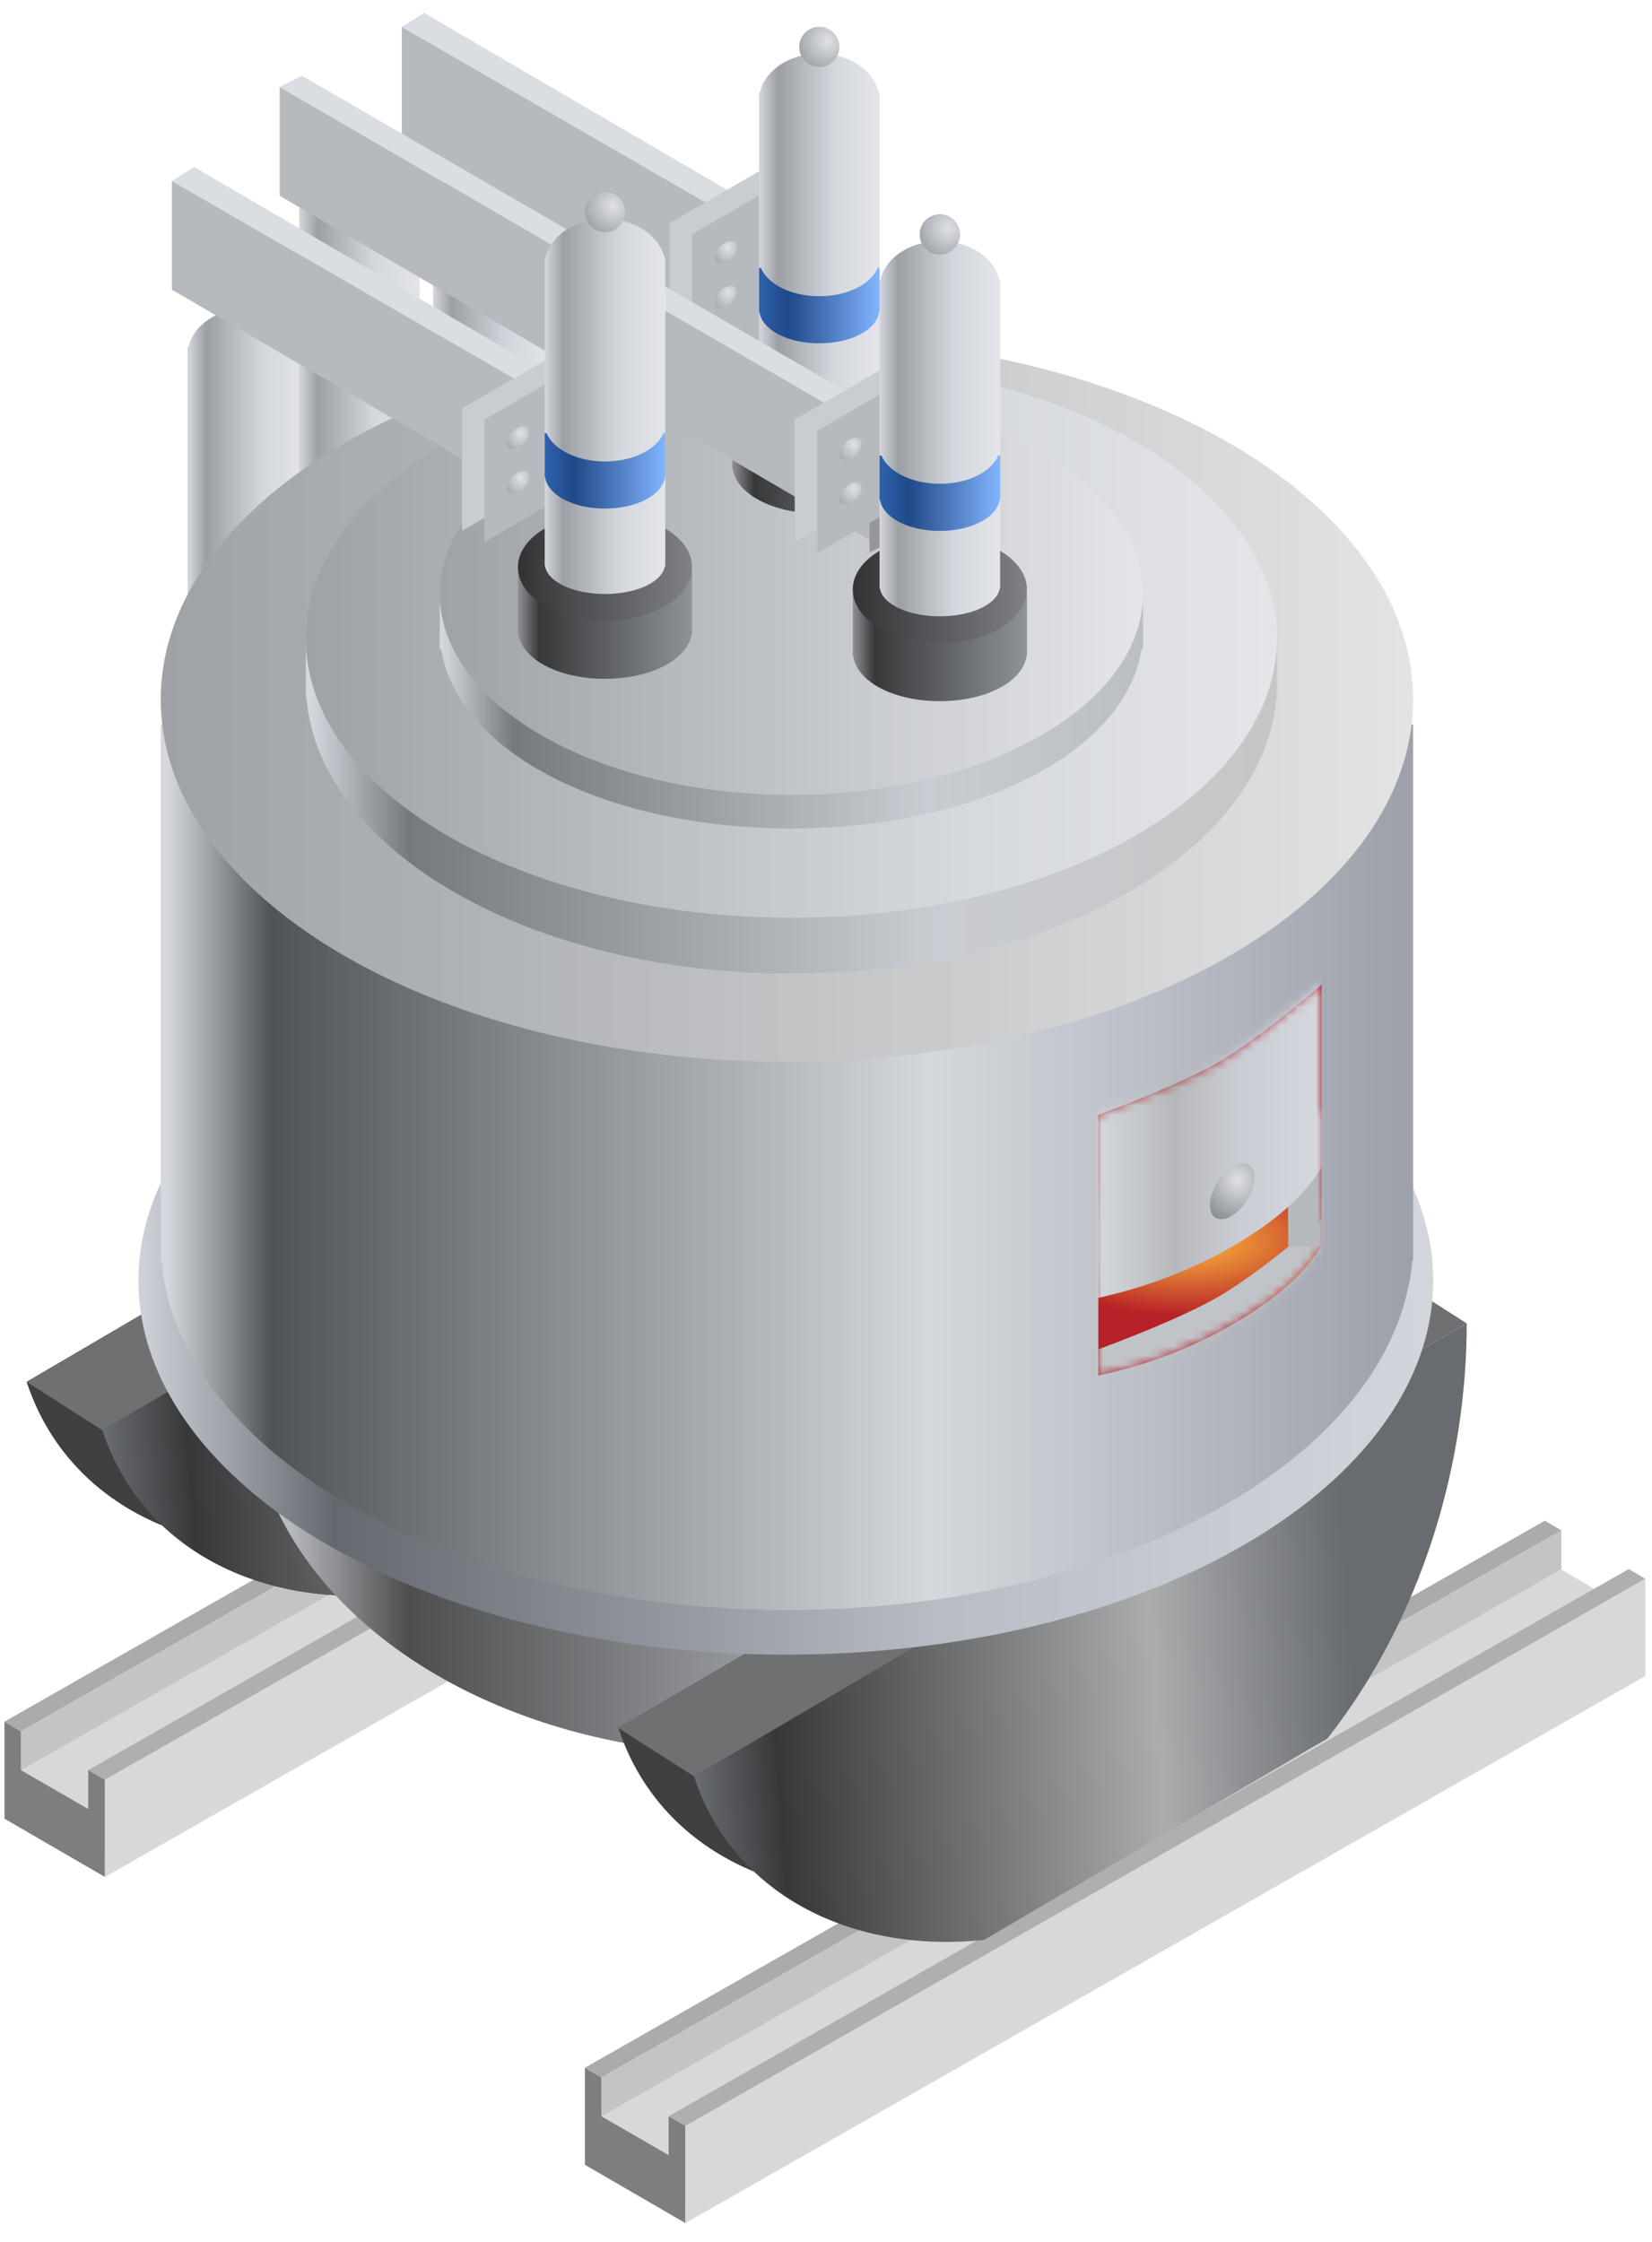 <?xml version="1.0" encoding="UTF-8"?>
<svg width="185px" height="251px" viewBox="0 0 185 251" version="1.1" xmlns="http://www.w3.org/2000/svg" xmlns:xlink="http://www.w3.org/1999/xlink">
    <title>电炉</title>
    <defs>
        <linearGradient x1="14.426%" y1="60.578%" x2="100%" y2="65.504%" id="linearGradient-1">
            <stop stop-color="#686B6F" offset="0%"></stop>
            <stop stop-color="#AAACAE" offset="29.969%"></stop>
            <stop stop-color="#37383A" offset="87.58%"></stop>
            <stop stop-color="#686B6F" offset="100%"></stop>
        </linearGradient>
        <linearGradient x1="100%" y1="50%" x2="0%" y2="50%" id="linearGradient-2">
            <stop stop-color="#E3E5E9" offset="0%"></stop>
            <stop stop-color="#AEB2B8" offset="38.427%"></stop>
            <stop stop-color="#4E4E4F" offset="84.419%"></stop>
            <stop stop-color="#D4D8DE" offset="100%"></stop>
        </linearGradient>
        <linearGradient x1="100%" y1="50%" x2="0%" y2="50%" id="linearGradient-3">
            <stop stop-color="#E3E5E9" offset="0%"></stop>
            <stop stop-color="#D3D7DD" offset="38.427%"></stop>
            <stop stop-color="#9C9FA4" offset="84.419%"></stop>
            <stop stop-color="#D4D8DE" offset="100%"></stop>
        </linearGradient>
        <linearGradient x1="100%" y1="50%" x2="0%" y2="50%" id="linearGradient-4">
            <stop stop-color="#D3D7DD" offset="0%"></stop>
            <stop stop-color="#B8BDC4" offset="38.427%"></stop>
            <stop stop-color="#64696F" offset="84.419%"></stop>
            <stop stop-color="#D4D8DE" offset="100%"></stop>
        </linearGradient>
        <linearGradient x1="100%" y1="50%" x2="0%" y2="50%" id="linearGradient-5">
            <stop stop-color="#9DA1AA" offset="0%"></stop>
            <stop stop-color="#D4D7DC" offset="38.427%"></stop>
            <stop stop-color="#515457" offset="91.748%"></stop>
            <stop stop-color="#D4D8DE" offset="100%"></stop>
        </linearGradient>
        <linearGradient x1="100%" y1="50%" x2="0%" y2="50%" id="linearGradient-6">
            <stop stop-color="#E3E3E4" offset="0%"></stop>
            <stop stop-color="#9FA3A7" offset="100%"></stop>
        </linearGradient>
        <ellipse id="path-7" cx="70.195" cy="40.563" rx="70.125" ry="40.563"></ellipse>
        <filter x="0.0%" y="0.0%" width="100.0%" height="100.0%" filterUnits="objectBoundingBox" id="filter-9">
            <feGaussianBlur stdDeviation="0" in="SourceGraphic"></feGaussianBlur>
        </filter>
        <linearGradient x1="100%" y1="50%" x2="0%" y2="50%" id="linearGradient-10">
            <stop stop-color="#C6C6C6" offset="0%"></stop>
            <stop stop-color="#C9CCD2" offset="34.911%"></stop>
            <stop stop-color="#767A7E" offset="89.789%"></stop>
            <stop stop-color="#D4D8DE" offset="100%"></stop>
        </linearGradient>
        <linearGradient x1="100%" y1="50%" x2="0%" y2="50%" id="linearGradient-11">
            <stop stop-color="#E3E5E9" offset="0%"></stop>
            <stop stop-color="#D5D8DC" offset="32.845%"></stop>
            <stop stop-color="#9FA3A7" offset="100%"></stop>
        </linearGradient>
        <ellipse id="path-12" cx="54.375" cy="31.25" rx="54.375" ry="31.25"></ellipse>
        <filter x="0.0%" y="0.0%" width="100.0%" height="100.0%" filterUnits="objectBoundingBox" id="filter-14">
            <feGaussianBlur stdDeviation="0" in="SourceGraphic"></feGaussianBlur>
        </filter>
        <linearGradient x1="100%" y1="50%" x2="0%" y2="50%" id="linearGradient-15">
            <stop stop-color="#BBBEC3" offset="0%"></stop>
            <stop stop-color="#C9CCD2" offset="30.572%"></stop>
            <stop stop-color="#767A7E" offset="89.789%"></stop>
            <stop stop-color="#D4D8DE" offset="100%"></stop>
        </linearGradient>
        <linearGradient x1="100%" y1="50%" x2="0%" y2="50%" id="linearGradient-16">
            <stop stop-color="#E3E5E9" offset="0%"></stop>
            <stop stop-color="#9FA3A7" offset="100%"></stop>
        </linearGradient>
        <radialGradient cx="38.546%" cy="32.937%" fx="38.546%" fy="32.937%" r="81.296%" gradientTransform="translate(0.385,0.329),rotate(44.372),scale(1,1.033),translate(-0.385,-0.329)" id="radialGradient-17">
            <stop stop-color="#DFE1E6" offset="0%"></stop>
            <stop stop-color="#A3A7AC" offset="100%"></stop>
        </radialGradient>
        <linearGradient x1="100%" y1="50%" x2="0%" y2="50%" id="linearGradient-18">
            <stop stop-color="#8F9398" offset="0%"></stop>
            <stop stop-color="#37383A" offset="87.58%"></stop>
            <stop stop-color="#8F9195" offset="100%"></stop>
        </linearGradient>
        <linearGradient x1="100%" y1="50%" x2="0%" y2="50%" id="linearGradient-19">
            <stop stop-color="#E3E5E9" offset="0%"></stop>
            <stop stop-color="#A2A5A9" offset="100%"></stop>
        </linearGradient>
        <linearGradient x1="100%" y1="50%" x2="0%" y2="50%" id="linearGradient-20">
            <stop stop-color="#E3E5E9" offset="0%"></stop>
            <stop stop-color="#D3D7DD" offset="38.427%"></stop>
            <stop stop-color="#9C9FA4" offset="84.419%"></stop>
            <stop stop-color="#D4D8DE" offset="100%"></stop>
        </linearGradient>
        <radialGradient cx="70.138%" cy="35.25%" fx="70.138%" fy="35.25%" r="71.426%" gradientTransform="translate(0.701,0.352),rotate(140.844),scale(1,1.033),translate(-0.701,-0.352)" id="radialGradient-21">
            <stop stop-color="#DFE1E6" offset="0%"></stop>
            <stop stop-color="#A3A7AC" offset="100%"></stop>
        </radialGradient>
        <linearGradient x1="100%" y1="50%" x2="0%" y2="50%" id="linearGradient-22">
            <stop stop-color="#83B5FF" offset="0%"></stop>
            <stop stop-color="#1F4988" offset="75.918%"></stop>
            <stop stop-color="#2F62AE" offset="100%"></stop>
        </linearGradient>
        <linearGradient x1="100%" y1="50%" x2="0%" y2="50%" id="linearGradient-23">
            <stop stop-color="#7F8185" offset="0%"></stop>
            <stop stop-color="#323335" offset="100%"></stop>
        </linearGradient>
        <radialGradient cx="59.737%" cy="65.632%" fx="59.737%" fy="65.632%" r="33.387%" gradientTransform="translate(0.597,0.656),scale(1,0.571),rotate(-90),scale(1,2.395),translate(-0.597,-0.656)" id="radialGradient-24">
            <stop stop-color="#FFBB3E" offset="0%"></stop>
            <stop stop-color="#B62227" offset="100%"></stop>
        </radialGradient>
        <path d="M0,29.18 C1.838,32.276 5.095,35.187 9.771,37.913 C14.448,40.639 19.524,42.584 25,43.75 L25,14.57 C18.795,12.246 14.287,10.264 11.474,8.625 C8.661,6.986 4.837,4.111 0,0 L0,29.18 Z" id="path-25"></path>
        <linearGradient x1="100%" y1="50%" x2="0%" y2="50%" id="linearGradient-27">
            <stop stop-color="#D4D8DE" offset="0%"></stop>
            <stop stop-color="#B6B8BB" offset="34.707%"></stop>
            <stop stop-color="#C9CCD2" offset="61.573%"></stop>
            <stop stop-color="#D5D8DF" offset="100%"></stop>
        </linearGradient>
        <radialGradient cx="38.546%" cy="32.937%" fx="38.546%" fy="32.937%" r="91.799%" gradientTransform="translate(0.385,0.329),scale(1,0.8),rotate(50.726),scale(1,1.033),translate(-0.385,-0.329)" id="radialGradient-28">
            <stop stop-color="#DFE1E6" offset="0%"></stop>
            <stop stop-color="#85898F" offset="100%"></stop>
        </radialGradient>
    </defs>
    <g id="-" stroke="none" stroke-width="1" fill="none" fill-rule="evenodd">
        <g id="画板" transform="translate(-738, -422)">
            <g id="电炉" transform="translate(738.5, 422.5)">
                <g id="左轨道" transform="translate(0, 103.5)">
                    <g id="编组-13" transform="translate(0, 27.5)">
                        <polygon id="路径-23" fill="#D8D8D8" points="-1.0658141e-13 69.63 11.25 76.139 118.472 14.593 107.222 8.068"></polygon>
                        <polygon id="路径-23" fill="#D8D8D8" points="0 66.563 11.25 73.072 118.75 11.015 107.967 4.641"></polygon>
                        <polygon id="路径-25" fill="#7C7E80" points="-3.19744231e-13 72.114 -3.19744231e-13 61.25 1.85 62.346 1.85 66.686 9.38 71.037 9.38 66.686 11.25 67.762 11.25 78.639"></polygon>
                        <polygon id="路径-26" fill="#ABABAB" points="1.85 62.346 109.35 1.096 107.5 0 0 61.25"></polygon>
                        <polygon id="路径-26" fill="#B0AEAE" points="11.25 67.762 118.75 6.512 116.9 5.416 9.4 66.666"></polygon>
                        <polygon id="路径-27" fill="#C4C4C4" points="1.85 62.346 1.85 66.686 109.35 5.436 109.35 1.096"></polygon>
                        <polygon id="路径-28" fill="#D8D8D8" points="11.25 67.762 11.25 78.639 118.75 17.389 118.75 6.512"></polygon>
                    </g>
                    <g id="编组-12" transform="translate(2.5, 0)">
                        <path d="M33.75,62.231 C56.877,75.464 80.533,69.055 86.535,50.715 C86.535,50.715 0,7.10542736e-14 0,7.10542736e-14 C0,23.045 10.623,48.997 33.75,62.231 Z" id="椭圆形" fill="#1F4988" transform="translate(43.267, 34.623) scale(-1, 1) translate(-43.267, -34.623) "></path>
                        <path d="M62.529,74.443 C77.861,76.005 90.785,69.009 95,56.128 C95,56.128 8.465,5.413 8.465,5.413 C8.465,21.215 13.461,38.385 24.058,51.883 C24.058,51.883 62.529,74.443 62.529,74.443 Z" id="椭圆形" fill="#163A70" transform="translate(51.733, 40.036) scale(-1, 1) translate(-51.733, -40.036) "></path>
                        <polygon id="路径-23" fill="#4980D1" points="0 50.715 8.465 56.128 95 5.413 86.535 -7.10542736e-14"></polygon>
                        <path d="M27.946,45.625 C47.899,46.812 66.897,41.502 82.5,13.125" id="路径-30" stroke="#979797" stroke-width="1.25"></path>
                    </g>
                    <g id="编组-12" transform="translate(2.5, 0)">
                        <path d="M33.75,62.231 C56.877,75.464 80.533,69.055 86.535,50.715 C86.535,50.715 0,7.10542736e-14 0,7.10542736e-14 C0,23.045 10.623,48.997 33.75,62.231 Z" id="椭圆形" fill="#3F4042" transform="translate(43.267, 34.623) scale(-1, 1) translate(-43.267, -34.623) "></path>
                        <path d="M62.529,74.443 C77.861,76.005 90.785,69.009 95,56.128 C95,56.128 8.465,5.413 8.465,5.413 C8.465,21.215 13.461,38.385 24.058,51.883 C24.058,51.883 62.529,74.443 62.529,74.443 Z" id="椭圆形" fill="url(#linearGradient-1)" transform="translate(51.733, 40.036) scale(-1, 1) translate(-51.733, -40.036) "></path>
                        <polygon id="路径-23" fill="#6F7072" points="0 50.715 8.465 56.128 95 5.413 86.535 -7.10542736e-14"></polygon>
                    </g>
                </g>
                <ellipse id="底部" fill="url(#linearGradient-2)" cx="83.125" cy="155.375" rx="55.625" ry="40.517"></ellipse>
                <g id="右轨道" transform="translate(65, 142.25)">
                    <g id="编组-13" transform="translate(0, 27.5)">
                        <polygon id="路径-23" fill="#D8D8D8" points="-1.0658141e-13 69.63 11.25 76.139 118.472 14.593 107.222 8.068"></polygon>
                        <polygon id="路径-23" fill="#D8D8D8" points="0 66.563 11.25 73.072 118.75 11.015 107.967 4.641"></polygon>
                        <polygon id="路径-25" fill="#7C7E80" points="-3.19744231e-13 72.114 -3.19744231e-13 61.25 1.85 62.346 1.85 66.686 9.38 71.037 9.38 66.686 11.25 67.762 11.25 78.639"></polygon>
                        <polygon id="路径-26" fill="#ABABAB" points="1.85 62.346 109.35 1.096 107.5 0 0 61.25"></polygon>
                        <polygon id="路径-26" fill="#B0AEAE" points="11.25 67.762 118.75 6.512 116.9 5.416 9.4 66.666"></polygon>
                        <polygon id="路径-27" fill="#C4C4C4" points="1.85 62.346 1.85 66.686 109.35 5.436 109.35 1.096"></polygon>
                        <polygon id="路径-28" fill="#D8D8D8" points="11.25 67.762 11.25 78.639 118.75 17.389 118.75 6.512"></polygon>
                    </g>
                    <g id="编组-12" transform="translate(3.75, 0)">
                        <path d="M33.75,62.231 C56.877,75.464 80.533,69.055 86.535,50.715 C86.535,50.715 0,7.10542736e-14 0,7.10542736e-14 C0,23.045 10.623,48.997 33.75,62.231 Z" id="椭圆形" fill="#3F4042" transform="translate(43.267, 34.623) scale(-1, 1) translate(-43.267, -34.623) "></path>
                        <path d="M62.529,74.443 C77.861,76.005 90.785,69.009 95,56.128 C95,56.128 8.465,5.413 8.465,5.413 C8.465,21.215 13.461,38.385 24.058,51.883 C24.058,51.883 62.529,74.443 62.529,74.443 Z" id="椭圆形" fill="url(#linearGradient-1)" transform="translate(51.733, 40.036) scale(-1, 1) translate(-51.733, -40.036) "></path>
                        <polygon id="路径-23" fill="#6F7072" points="0 50.715 8.465 56.128 95 5.413 86.535 -7.10542736e-14"></polygon>
                    </g>
                </g>
                <g id="左竖杆" transform="translate(20.5, 34)" fill="url(#linearGradient-3)">
                    <g id="编组-6" transform="translate(0, 0)">
                        <path d="M6.75,1.1920929e-07 C10.085,1.1920929e-07 12.855,1.881 13.402,4.354 L13.5,4.355 L13.5,75.605 L13.457,75.605 C13.486,75.741 13.5,75.878 13.5,76.017 C13.5,78.021 10.478,79.5 6.75,79.5 C3.022,79.5 8.8817842e-16,78.021 8.8817842e-16,76.017 C8.8817842e-16,75.878 0.014,75.741 0.043,75.605 L0,75.605 L0,4.355 L0.098,4.354 C0.645,1.881 3.415,1.1920929e-07 6.75,1.1920929e-07 Z" id="形状结合"></path>
                    </g>
                </g>
                <g id="右竖杆" transform="translate(33, 16.5)" fill="url(#linearGradient-3)">
                    <g id="编组-6" transform="translate(0, 0)">
                        <path d="M6.75,1.1920929e-07 C10.085,1.1920929e-07 12.855,1.881 13.402,4.354 L13.5,4.355 L13.5,75.605 L13.457,75.605 C13.486,75.741 13.5,75.878 13.5,76.017 C13.5,78.021 10.478,79.5 6.75,79.5 C3.022,79.5 8.8817842e-16,78.021 8.8817842e-16,76.017 C8.8817842e-16,75.878 0.014,75.741 0.043,75.605 L0,75.605 L0,4.355 L0.098,4.354 C0.645,1.881 3.415,1.1920929e-07 6.75,1.1920929e-07 Z" id="形状结合"></path>
                    </g>
                </g>
                <g id="上竖杆" transform="translate(48, 17.75)">
                    <g id="编组-6" transform="translate(0, 0)" fill="url(#linearGradient-3)">
                        <path d="M6.75,1.1920929e-07 C10.085,1.1920929e-07 12.855,1.881 13.402,4.354 L13.5,4.355 L13.5,75.605 L13.457,75.605 C13.486,75.741 13.5,75.878 13.5,76.017 C13.5,78.021 10.478,79.5 6.75,79.5 C3.022,79.5 8.8817842e-16,78.021 8.8817842e-16,76.017 C8.8817842e-16,75.878 0.014,75.741 0.043,75.605 L0,75.605 L0,4.355 L0.098,4.354 C0.645,1.881 3.415,1.1920929e-07 6.75,1.1920929e-07 Z" id="形状结合"></path>
                    </g>
                    <g id="编组-6" transform="translate(0, 24)" fill="#D8D8D8" stroke="#979797" stroke-width="1.65">
                        <path d="M13.5,0 L13.5,4.899 L13.471,4.9 C13.152,6.959 10.265,8.438 6.75,8.438 C3.235,8.438 0.348,6.959 0.029,4.9 L0,4.899 L0,0 L0.213,0.001 C0.963,1.82 3.605,3.164 6.75,3.164 C9.895,3.164 12.537,1.82 13.287,0.001 L13.5,0 Z" id="形状结合"></path>
                    </g>
                </g>
                <ellipse id="4层" fill="url(#linearGradient-4)" cx="87.5" cy="142.875" rx="72.5" ry="41.875"></ellipse>
                <g id="3主体" transform="translate(16.5, 37.25)">
                    <path d="M141.25,43.347 L141.25,103.347 L141.161,103.348 C139.303,125.155 108.658,142.5 71.125,142.5 C33.592,142.5 2.947,125.155 1.089,103.348 L1,103.347 L1,43.347 L141.25,43.347 Z" id="形状结合" fill="url(#linearGradient-5)"></path>
                    <g id="路径-3" transform="translate(0.93, 0)">
                        <mask id="mask-8" fill="white">
                            <use xlink:href="#path-7"></use>
                        </mask>
                        <use id="蒙版" fill="url(#linearGradient-6)" xlink:href="#path-7"></use>
                        <polygon fill-opacity="0" fill="#000000" filter="url(#filter-9)" mask="url(#mask-8)" points="69 70.963 68.055 8.126 -4 8.126 -4 71.126"></polygon>
                    </g>
                </g>
                <g id="2层" transform="translate(33.75, 39.75)">
                    <path d="M54.375,3.75 C81.42,3.75 103.853,15.551 108.046,31.008 L108.75,31.009 L108.75,37.903 L108.681,37.903 C107.241,55.084 83.478,68.75 54.375,68.75 C25.272,68.75 1.509,55.084 0.069,37.903 L0,37.903 L0,31.009 L0.704,31.008 C4.897,15.551 27.33,3.75 54.375,3.75 Z" id="形状结合" fill="url(#linearGradient-10)"></path>
                    <g id="路径-3">
                        <mask id="mask-13" fill="white">
                            <use xlink:href="#path-12"></use>
                        </mask>
                        <use id="蒙版" fill="url(#linearGradient-11)" xlink:href="#path-12"></use>
                        <polygon fill-opacity="0" fill="#000000" filter="url(#filter-14)" mask="url(#mask-13)" points="55 52.5 54.25 3.75 -2.93 3.75 -2.93 52.626"></polygon>
                    </g>
                </g>
                <g id="1层" transform="translate(48.75, 43.5)">
                    <path d="M39.375,2.5 C59.467,2.5 76.044,12.131 78.45,23.67 L78.75,23.67 L78.749,26.49 L78.75,26.555 C78.75,26.576 78.75,26.597 78.75,26.619 L78.75,28.708 L78.58,28.708 C76.724,40.371 59.88,48.75 39.375,48.75 C18.87,48.75 2.026,40.371 0.17,28.708 L0,28.708 L0,23.67 L0.3,23.67 C2.706,12.131 19.283,2.5 39.375,2.5 Z" id="形状结合" fill="url(#linearGradient-15)"></path>
                    <ellipse id="椭圆形" fill="url(#linearGradient-16)" cx="39.375" cy="22.5" rx="39.375" ry="22.5"></ellipse>
                </g>
                <g id="左横杆" transform="translate(44.5, 0.5)">
                    <polygon id="路径-18" fill="#B6BABF" points="0 2 0 14.183 48.75 42.594 48.75 30.156"></polygon>
                    <polygon id="路径-19" fill="#DADDE1" points="4.57411886e-14 2 2.5 0.453 51.25 28.906 48.75 30.156"></polygon>
                    <polygon id="路径-20" stroke="#979797" stroke-width="1.25" fill="#D8D8D8" points="48.75 30.156 51.25 28.906 51.25 41.344 48.75 42.594"></polygon>
                </g>
                <g id="左固定" transform="translate(74.5, 16.5)">
                    <polygon id="路径-24" fill="#C9CDD2" points="0 21.674 13.75 13.764 13.75 0 0 7.975"></polygon>
                    <polygon id="路径-24" fill="#B6BABF" points="2.5 22.924 16.25 15.014 16.25 1.25 2.5 9.225"></polygon>
                    <path d="M6.25,12.334 C6.94,12.678 7.5,12.471 7.5,11.872 C7.5,11.274 6.94,10.51 6.25,10.166 C5.56,9.822 5,10.029 5,10.628 C5,11.226 5.56,11.99 6.25,12.334 Z" id="椭圆形" fill="url(#radialGradient-17)" transform="translate(6.25, 11.25) scale(-1, 1) translate(-6.25, -11.25) "></path>
                    <path d="M6.25,17.334 C6.94,17.678 7.5,17.471 7.5,16.872 C7.5,16.274 6.94,15.51 6.25,15.166 C5.56,14.822 5,15.029 5,15.628 C5,16.226 5.56,16.99 6.25,17.334 Z" id="椭圆形" fill="url(#radialGradient-17)" transform="translate(6.25, 16.25) scale(-1, 1) translate(-6.25, -16.25) "></path>
                </g>
                <g id="上电极" transform="translate(81.5, 2.5)">
                    <g id="编组-6" transform="translate(0, 36)">
                        <path d="M19.5,6.5 L19.5,13.468 L19.458,13.467 C18.999,16.396 14.828,18.5 9.75,18.5 C4.672,18.5 0.501,16.396 0.042,13.467 L0,13.468 L0,6.5 L19.5,6.5 Z" id="形状结合" fill="url(#linearGradient-18)"></path>
                        <ellipse id="椭圆形" fill="url(#linearGradient-19)" cx="9.75" cy="6" rx="9.75" ry="6"></ellipse>
                    </g>
                    <g id="编组-6" transform="translate(3, 0)">
                        <path d="M6.75,3 C10.085,3 12.855,4.881 13.402,7.354 L13.5,7.355 L13.5,41.855 L13.471,41.855 C13.152,43.685 10.265,45 6.75,45 C3.235,45 0.348,43.685 0.029,41.855 L0,41.855 L0,7.355 L0.098,7.354 C0.645,4.881 3.415,3 6.75,3 Z" id="形状结合" fill="url(#linearGradient-20)"></path>
                        <circle id="椭圆形" fill="url(#radialGradient-21)" cx="6.75" cy="2.25" r="2.25"></circle>
                    </g>
                    <g id="编组-6" transform="translate(3, 27)" fill="url(#linearGradient-22)">
                        <path d="M13.5,0 L13.5,4.899 L13.471,4.9 C13.152,6.959 10.265,8.438 6.75,8.438 C3.235,8.438 0.348,6.959 0.029,4.9 L0,4.899 L0,0 L0.213,0.001 C0.963,1.82 3.605,3.164 6.75,3.164 C9.895,3.164 12.537,1.82 13.287,0.001 L13.5,0 Z" id="形状结合"></path>
                    </g>
                </g>
                <g id="右横杆" transform="translate(30.5, 7.75)">
                    <polygon id="路径-18" fill="#B6BABF" points="0.32 1.485 0.32 13.668 67 52.594 67 40.156"></polygon>
                    <polygon id="路径-19" fill="#DADDE1" points="0.32 1.485 2.82 0.235 69.5 38.906 67 40.156"></polygon>
                    <polygon id="路径-20" stroke="#979797" stroke-width="1.25" fill="#D8D8D8" points="67 40.156 69.5 38.906 69.5 51.344 67 52.594"></polygon>
                </g>
                <g id="左固定" transform="translate(88.5, 38.5)">
                    <polygon id="路径-24" fill="#C9CDD2" points="0 21.674 13.75 13.764 13.75 0 0 7.975"></polygon>
                    <polygon id="路径-24" fill="#B6BABF" points="2.5 22.924 16.25 15.014 16.25 1.25 2.5 9.225"></polygon>
                    <path d="M6.25,12.334 C6.94,12.678 7.5,12.471 7.5,11.872 C7.5,11.274 6.94,10.51 6.25,10.166 C5.56,9.822 5,10.029 5,10.628 C5,11.226 5.56,11.99 6.25,12.334 Z" id="椭圆形" fill="url(#radialGradient-17)" transform="translate(6.25, 11.25) scale(-1, 1) translate(-6.25, -11.25) "></path>
                    <path d="M6.25,17.334 C6.94,17.678 7.5,17.471 7.5,16.872 C7.5,16.274 6.94,15.51 6.25,15.166 C5.56,14.822 5,15.029 5,15.628 C5,16.226 5.56,16.99 6.25,17.334 Z" id="椭圆形" fill="url(#radialGradient-17)" transform="translate(6.25, 16.25) scale(-1, 1) translate(-6.25, -16.25) "></path>
                </g>
                <g id="左横杆" transform="translate(18.75, 17.75)">
                    <polygon id="路径-18" fill="#B6BABF" points="0 2 0 14.183 48.75 42.594 48.75 30.156"></polygon>
                    <polygon id="路径-19" fill="#DADDE1" points="4.57411886e-14 2 2.5 0.453 51.25 28.906 48.75 30.156"></polygon>
                    <polygon id="路径-20" stroke="#979797" stroke-width="1.25" fill="#D8D8D8" points="48.75 30.156 51.25 28.906 51.25 41.344 48.75 42.594"></polygon>
                </g>
                <g id="左固定" transform="translate(51.25, 37.25)">
                    <polygon id="路径-24" fill="#C9CDD2" points="0 21.674 13.75 13.764 13.75 0 0 7.975"></polygon>
                    <polygon id="路径-24" fill="#B6BABF" points="2.5 22.924 16.25 15.014 16.25 1.25 2.5 9.225"></polygon>
                    <path d="M6.25,12.334 C6.94,12.678 7.5,12.471 7.5,11.872 C7.5,11.274 6.94,10.51 6.25,10.166 C5.56,9.822 5,10.029 5,10.628 C5,11.226 5.56,11.99 6.25,12.334 Z" id="椭圆形" fill="url(#radialGradient-17)" transform="translate(6.25, 11.25) scale(-1, 1) translate(-6.25, -11.25) "></path>
                    <path d="M6.25,17.334 C6.94,17.678 7.5,17.471 7.5,16.872 C7.5,16.274 6.94,15.51 6.25,15.166 C5.56,14.822 5,15.029 5,15.628 C5,16.226 5.56,16.99 6.25,17.334 Z" id="椭圆形" fill="url(#radialGradient-17)" transform="translate(6.25, 16.25) scale(-1, 1) translate(-6.25, -16.25) "></path>
                </g>
                <g id="右电极" transform="translate(95, 23.5)">
                    <g id="编组-6" transform="translate(0, 36)" fill="url(#linearGradient-19)">
                        <ellipse id="椭圆形" cx="9.75" cy="6" rx="9.75" ry="6"></ellipse>
                    </g>
                    <g id="编组-6" transform="translate(3, 0)">
                        <path d="M6.75,3 C10.085,3 12.855,4.881 13.402,7.354 L13.5,7.355 L13.5,41.855 L13.471,41.855 C13.152,43.685 10.265,45 6.75,45 C3.235,45 0.348,43.685 0.029,41.855 L0,41.855 L0,7.355 L0.098,7.354 C0.645,4.881 3.415,3 6.75,3 Z" id="形状结合" fill="url(#linearGradient-20)"></path>
                        <circle id="椭圆形" fill="url(#radialGradient-21)" cx="6.75" cy="2.25" r="2.25"></circle>
                    </g>
                    <g id="编组-6" transform="translate(3, 27)" fill="#4980D1">
                        <path d="M13.5,0 L13.5,4.899 L13.471,4.9 C13.152,6.959 10.265,8.438 6.75,8.438 C3.235,8.438 0.348,6.959 0.029,4.9 L0,4.899 L0,0 L0.213,0.001 C0.963,1.82 3.605,3.164 6.75,3.164 C9.895,3.164 12.537,1.82 13.287,0.001 L13.5,0 Z" id="形状结合"></path>
                    </g>
                </g>
                <g id="右电极" transform="translate(95, 23.5)">
                    <g id="编组-6" transform="translate(0, 36)">
                        <path d="M19.5,6.5 L19.5,13.468 L19.458,13.467 C18.999,16.396 14.828,18.5 9.75,18.5 C4.672,18.5 0.501,16.396 0.042,13.467 L0,13.468 L0,6.5 L19.5,6.5 Z" id="形状结合" fill="url(#linearGradient-18)"></path>
                        <ellipse id="椭圆形" fill="url(#linearGradient-23)" cx="9.75" cy="6" rx="9.75" ry="6"></ellipse>
                    </g>
                    <g id="编组-6" transform="translate(3, 0)">
                        <path d="M6.75,3 C10.085,3 12.855,4.881 13.402,7.354 L13.5,7.355 L13.5,41.855 L13.471,41.855 C13.152,43.685 10.265,45 6.75,45 C3.235,45 0.348,43.685 0.029,41.855 L0,41.855 L0,7.355 L0.098,7.354 C0.645,4.881 3.415,3 6.75,3 Z" id="形状结合" fill="url(#linearGradient-20)"></path>
                        <circle id="椭圆形" fill="url(#radialGradient-21)" cx="6.75" cy="2.25" r="2.25"></circle>
                    </g>
                    <g id="编组-6" transform="translate(3, 27)" fill="url(#linearGradient-22)">
                        <path d="M13.5,0 L13.5,4.899 L13.471,4.9 C13.152,6.959 10.265,8.438 6.75,8.438 C3.235,8.438 0.348,6.959 0.029,4.9 L0,4.899 L0,0 L0.213,0.001 C0.963,1.82 3.605,3.164 6.75,3.164 C9.895,3.164 12.537,1.82 13.287,0.001 L13.5,0 Z" id="形状结合"></path>
                    </g>
                </g>
                <g id="左电极" transform="translate(57.5, 21)">
                    <g id="编组-6" transform="translate(0, 36)">
                        <path d="M19.5,6.5 L19.5,13.468 L19.458,13.467 C18.999,16.396 14.828,18.5 9.75,18.5 C4.672,18.5 0.501,16.396 0.042,13.467 L0,13.468 L0,6.5 L19.5,6.5 Z" id="形状结合" fill="url(#linearGradient-18)"></path>
                        <ellipse id="椭圆形" fill="url(#linearGradient-23)" cx="9.75" cy="6" rx="9.75" ry="6"></ellipse>
                    </g>
                    <g id="编组-6" transform="translate(3, 0)">
                        <path d="M6.75,3 C10.085,3 12.855,4.881 13.402,7.354 L13.5,7.355 L13.5,41.855 L13.471,41.855 C13.152,43.685 10.265,45 6.75,45 C3.235,45 0.348,43.685 0.029,41.855 L0,41.855 L0,7.355 L0.098,7.354 C0.645,4.881 3.415,3 6.75,3 Z" id="形状结合" fill="url(#linearGradient-20)"></path>
                        <circle id="椭圆形" fill="url(#radialGradient-21)" cx="6.75" cy="2.25" r="2.25"></circle>
                    </g>
                    <g id="编组-6" transform="translate(3, 27)" fill="url(#linearGradient-22)">
                        <path d="M13.5,0 L13.5,4.899 L13.471,4.9 C13.152,6.959 10.265,8.438 6.75,8.438 C3.235,8.438 0.348,6.959 0.029,4.9 L0,4.899 L0,0 L0.213,0.001 C0.963,1.82 3.605,3.164 6.75,3.164 C9.895,3.164 12.537,1.82 13.287,0.001 L13.5,0 Z" id="形状结合"></path>
                    </g>
                </g>
                <g id="投料窗" transform="translate(122.5, 109.75)">
                    <mask id="mask-26" fill="white">
                        <use xlink:href="#path-25"></use>
                    </mask>
                    <use id="蒙版" fill="url(#radialGradient-24)" transform="translate(12.5, 21.875) scale(-1, 1) translate(-12.5, -21.875) " xlink:href="#path-25"></use>
                    <path d="M0,55.43 C1.838,58.526 5.095,61.437 9.771,64.163 C14.448,66.889 19.524,68.834 25,70 L25,40.82 C18.795,38.496 14.287,36.514 11.474,34.875 C8.661,33.236 4.837,30.361 0,26.25 L0,55.43 Z" id="路径-29" fill="#C0C4C8" mask="url(#mask-26)" transform="translate(12.5, 48.125) scale(-1, 1) translate(-12.5, -48.125) "></path>
                    <polyline id="路径-4" fill="#B6BABF" mask="url(#mask-26)" points="26.328 29.318 21.269 29.318 21.059 -6.25 26.328 -6.25"></polyline>
                    <path d="M-0.128,20.43 C1.71,23.526 4.967,26.437 9.643,29.163 C14.32,31.889 19.439,33.862 25,35.082 L25,5.902 C18.71,3.523 14.159,1.514 11.346,-0.125 C8.533,-1.764 4.709,-4.639 -0.128,-8.75 L-0.128,20.43 Z" id="路径-29" fill="url(#linearGradient-27)" mask="url(#mask-26)" transform="translate(12.436, 13.166) scale(-1, 1) translate(-12.436, -13.166) "></path>
                    <path d="M15,25.834 C16.381,26.694 17.5,26.177 17.5,24.681 C17.5,23.185 16.381,21.275 15,20.416 C13.619,19.556 12.5,20.073 12.5,21.569 C12.5,23.065 13.619,24.975 15,25.834 Z" id="椭圆形" fill="url(#radialGradient-28)" mask="url(#mask-26)" transform="translate(15, 23.125) scale(-1, 1) translate(-15, -23.125) "></path>
                </g>
            </g>
        </g>
    </g>
</svg>